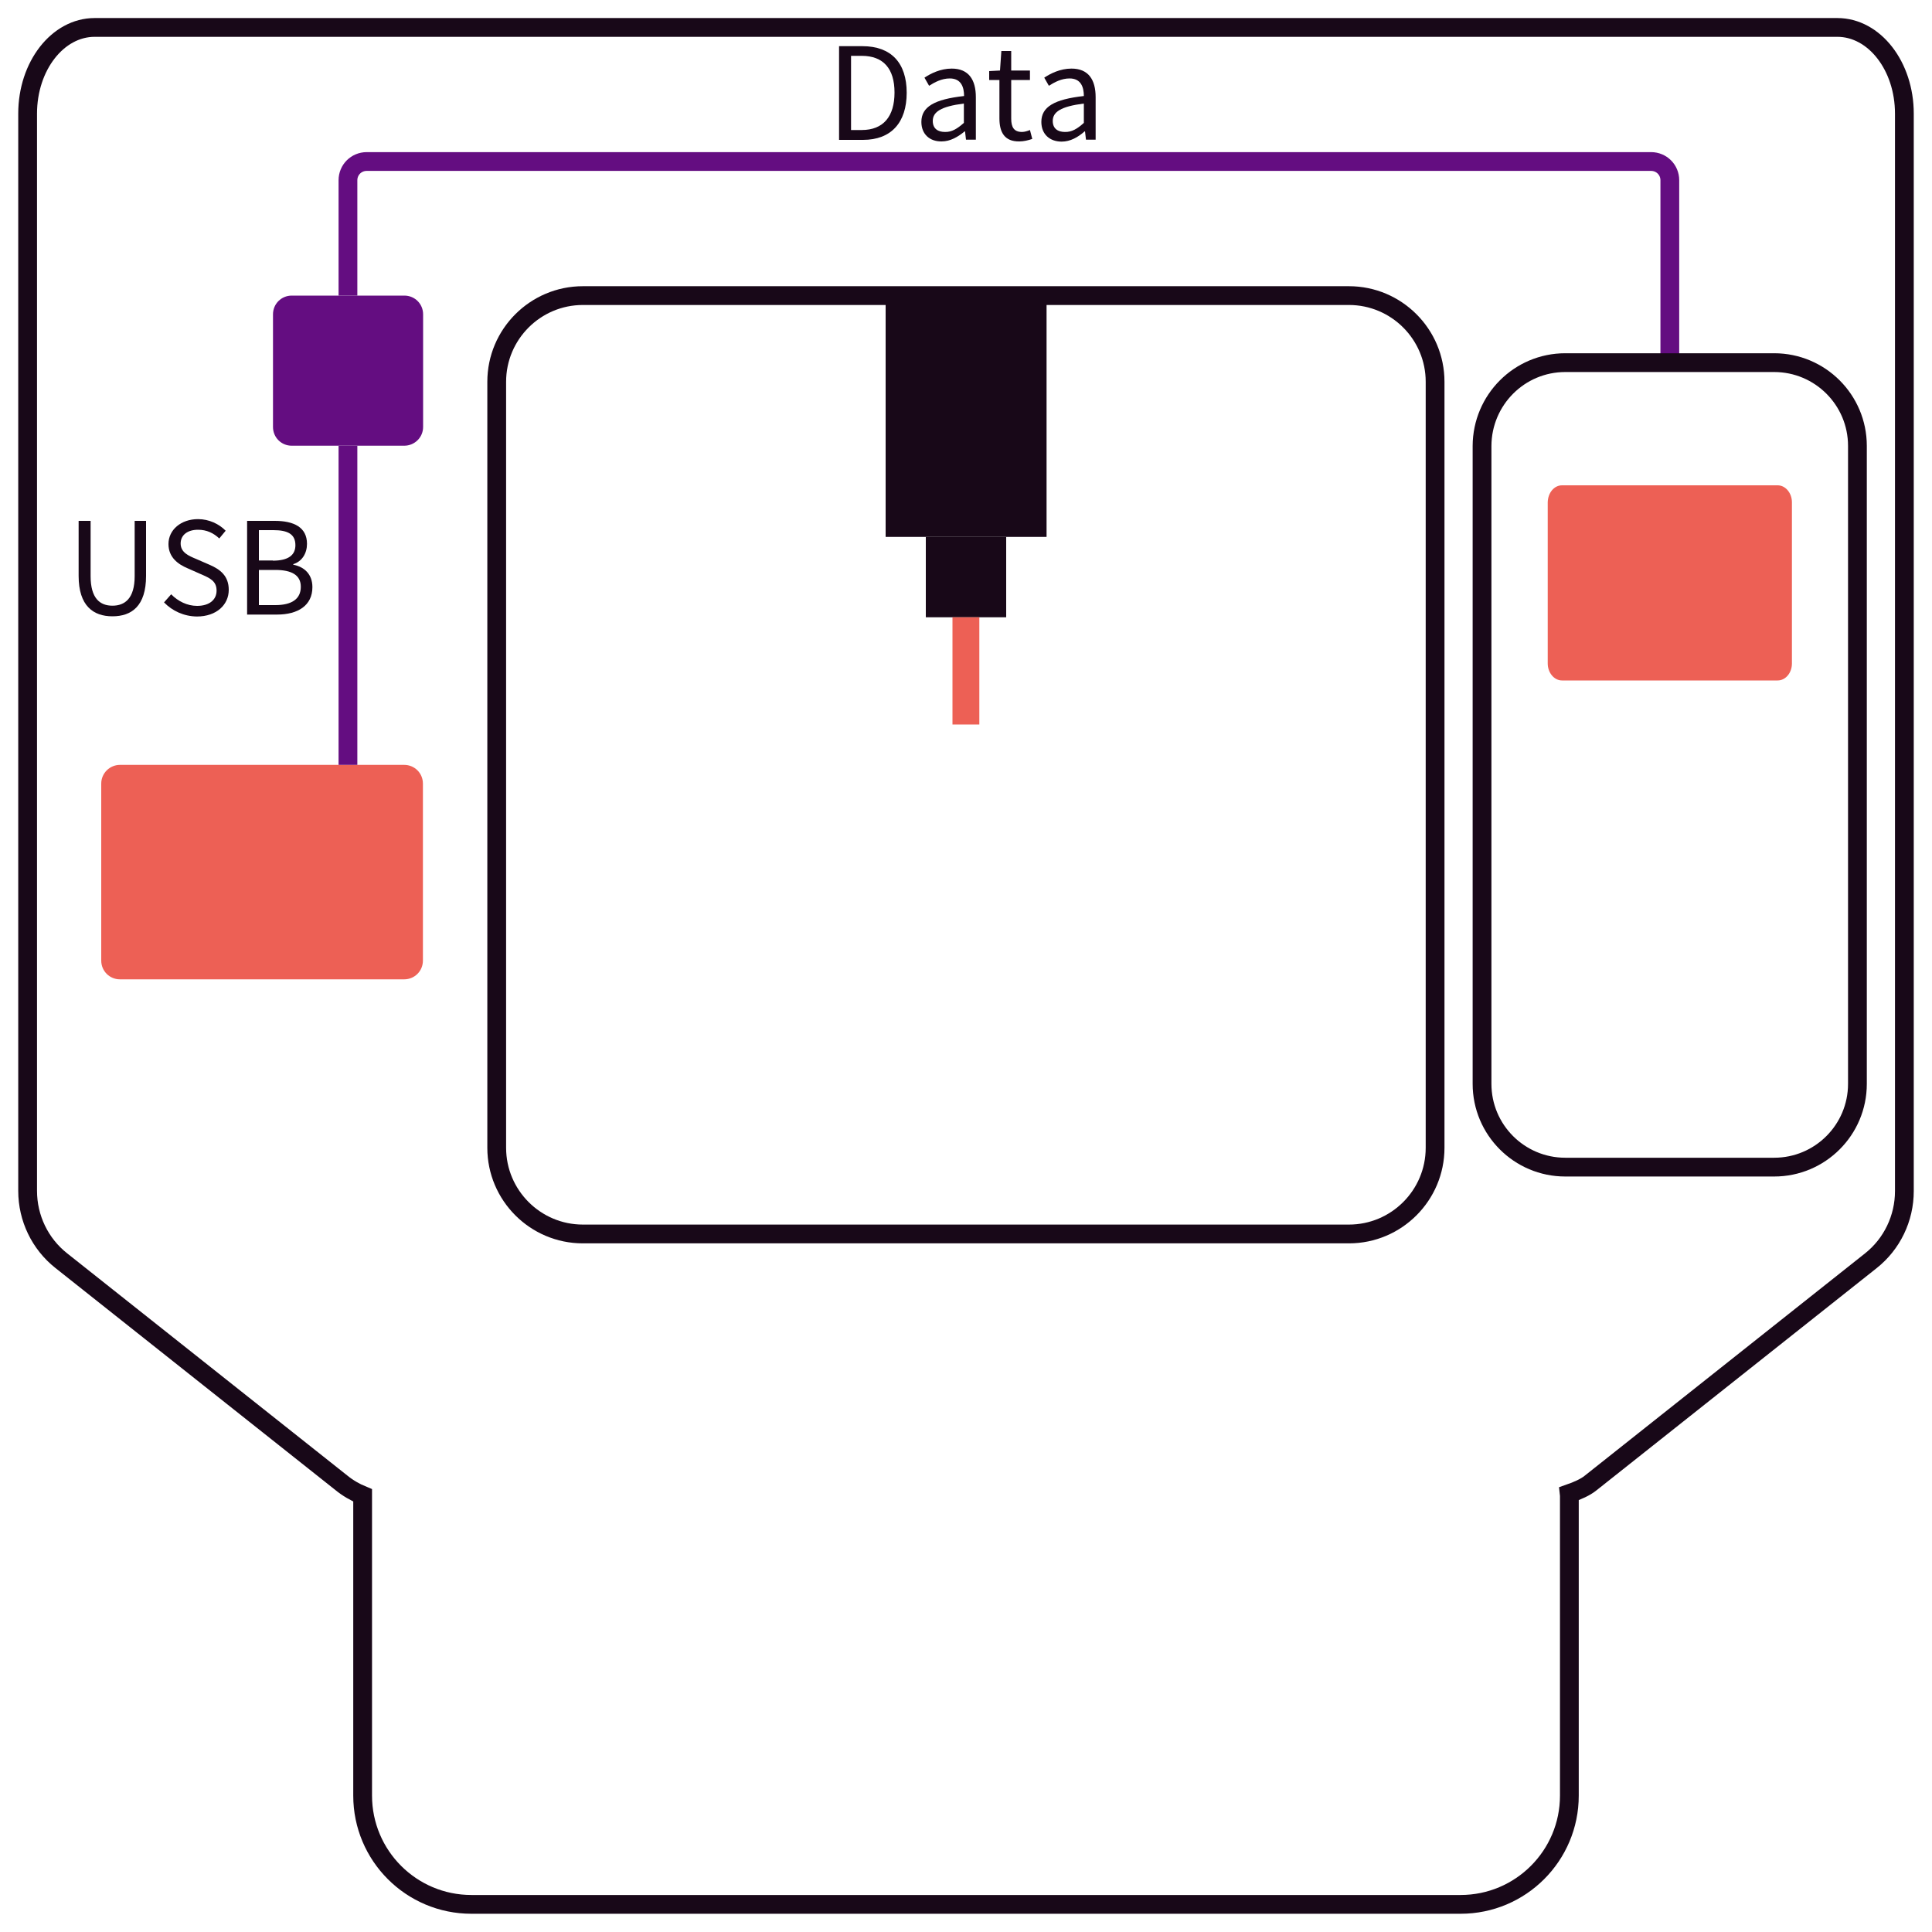 <?xml version="1.0" encoding="utf-8"?>
<!-- Generator: Adobe Illustrator 27.0.0, SVG Export Plug-In . SVG Version: 6.00 Build 0)  -->
<svg version="1.1" id="Layer_1" xmlns="http://www.w3.org/2000/svg" xmlns:xlink="http://www.w3.org/1999/xlink" x="0px" y="0px"
	 viewBox="0 0 100 100" style="enable-background:new 0 0 100 100;" xml:space="preserve">
<style type="text/css">
	.st0{fill:#180818;}
	.st1{fill:none;stroke:#180818;stroke-width:0.972;stroke-miterlimit:10;}
	.st2{fill:#ED6055;}
	.st3{fill:#640D81;}
	.st4{fill:none;stroke:#640D81;stroke-width:0.972;stroke-miterlimit:10;}
</style>
<g>
	<rect x="45.84" y="15.3" class="st0" width="8.33" height="12.49"/>
	<rect x="47.92" y="27.79" class="st0" width="4.16" height="4.16"/>
	<path class="st1" d="M81.23,77.4v15.54c0,3.11-2.52,5.63-5.63,5.63H24.4c-3.11,0-5.63-2.52-5.63-5.63l0-15.54
		c-0.39-0.16-0.77-0.38-1.1-0.65l-14.5-11.5c-1.1-0.87-1.74-2.2-1.74-3.61V5.88c0-2.46,1.55-4.46,3.47-4.46H95.1
		c1.92,0,3.47,2,3.47,4.46v55.77c0,1.41-0.64,2.74-1.74,3.61l-14.5,11.5c-0.27,0.22-0.68,0.4-1.11,0.55L81.23,77.4z"/>
	<path class="st1" d="M30.17,15.3h39.65c2.46,0,4.46,2,4.46,4.46v39.65c0,2.46-2,4.46-4.46,4.46H30.17c-2.46,0-4.46-2-4.46-4.46
		V19.76C25.71,17.3,27.71,15.3,30.17,15.3z"/>
	<path class="st2" d="M80.85,25.12h11.16c0.41,0,0.74,0.4,0.74,0.88v8.34c0,0.49-0.33,0.88-0.74,0.88H80.85
		c-0.41,0-0.74-0.4-0.74-0.88V26C80.12,25.51,80.44,25.12,80.85,25.12z"/>
	<path class="st2" d="M6.21,39.59h14.71c0.54,0,0.97,0.43,0.97,0.97v9.16c0,0.54-0.43,0.97-0.97,0.97H6.21
		c-0.54,0-0.97-0.43-0.97-0.97v-9.16C5.24,40.02,5.68,39.59,6.21,39.59z"/>
	<rect x="49.3" y="31.95" class="st2" width="1.39" height="5.55"/>
	<path class="st3" d="M20.92,23.07H15.1c-0.54,0-0.97-0.43-0.97-0.97v-5.83c0-0.54,0.43-0.97,0.97-0.97h5.83
		c0.54,0,0.97,0.43,0.97,0.97v5.83C21.9,22.64,21.46,23.07,20.92,23.07z"/>
	<line class="st4" x1="18.01" y1="23.07" x2="18.01" y2="39.59"/>
	<path class="st4" d="M86.43,18.77V9.33c0-0.54-0.43-0.97-0.97-0.97H18.98c-0.54,0-0.97,0.43-0.97,0.97v5.97"/>
	<g>
		<g>
			<path class="st0" d="M4.07,29.81v-2.85h0.62v2.86c0,1.16,0.49,1.53,1.13,1.53c0.64,0,1.15-0.37,1.15-1.53v-2.86h0.59v2.85
				c0,1.56-0.75,2.09-1.74,2.09S4.07,31.36,4.07,29.81z"/>
			<path class="st0" d="M8.49,31.18l0.37-0.42c0.35,0.36,0.83,0.6,1.34,0.6c0.64,0,1.01-0.32,1.01-0.79c0-0.5-0.35-0.65-0.81-0.85
				l-0.7-0.31c-0.45-0.19-0.98-0.54-0.98-1.25c0-0.74,0.65-1.29,1.53-1.29c0.57,0,1.09,0.25,1.43,0.6l-0.33,0.4
				c-0.3-0.28-0.65-0.45-1.1-0.45c-0.54,0-0.9,0.27-0.9,0.71c0,0.47,0.42,0.64,0.8,0.8l0.69,0.3c0.56,0.24,1,0.58,1,1.3
				c0,0.77-0.63,1.38-1.65,1.38C9.51,31.9,8.92,31.62,8.49,31.18z"/>
			<path class="st0" d="M12.78,26.96h1.44c0.99,0,1.67,0.33,1.67,1.19c0,0.48-0.25,0.91-0.71,1.05v0.03
				c0.58,0.11,0.99,0.5,0.99,1.16c0,0.95-0.75,1.42-1.83,1.42h-1.55V26.96z M14.12,29.02c0.82,0,1.17-0.3,1.17-0.8
				c0-0.57-0.39-0.78-1.14-0.78H13.4v1.57H14.12z M14.25,31.32c0.83,0,1.32-0.3,1.32-0.95c0-0.6-0.47-0.87-1.32-0.87H13.4v1.82
				H14.25z"/>
		</g>
	</g>
	<g>
		<g>
			<path class="st0" d="M43.43,2.39h1.21c1.49,0,2.29,0.87,2.29,2.41s-0.8,2.44-2.26,2.44h-1.24V2.39z M44.6,6.73
				c1.13,0,1.7-0.71,1.7-1.94c0-1.23-0.57-1.9-1.7-1.9h-0.55v3.84H44.6z"/>
			<path class="st0" d="M47.69,6.31c0-0.78,0.67-1.17,2.21-1.34c0-0.46-0.15-0.91-0.74-0.91c-0.42,0-0.79,0.2-1.07,0.38l-0.24-0.42
				c0.33-0.22,0.83-0.47,1.41-0.47c0.88,0,1.25,0.58,1.25,1.48v2.2H50l-0.05-0.43h-0.02c-0.34,0.28-0.74,0.52-1.19,0.52
				C48.14,7.33,47.69,6.96,47.69,6.31z M49.89,6.36v-1c-1.2,0.15-1.61,0.44-1.61,0.9c0,0.41,0.28,0.57,0.63,0.57
				C49.26,6.84,49.54,6.67,49.89,6.36z"/>
			<path class="st0" d="M51.73,6.13V4.14H51.2V3.68l0.56-0.03l0.07-1.01h0.51v1.01h0.97v0.49h-0.97v2c0,0.44,0.14,0.69,0.56,0.69
				c0.13,0,0.29-0.05,0.41-0.1l0.12,0.46c-0.2,0.07-0.44,0.13-0.67,0.13C51.99,7.33,51.73,6.84,51.73,6.13z"/>
			<path class="st0" d="M53.9,6.31c0-0.78,0.67-1.17,2.2-1.34c0-0.46-0.15-0.91-0.74-0.91c-0.42,0-0.79,0.2-1.07,0.38l-0.24-0.42
				c0.33-0.22,0.83-0.47,1.41-0.47c0.88,0,1.25,0.58,1.25,1.48v2.2h-0.5l-0.05-0.43h-0.02C55.8,7.1,55.4,7.33,54.95,7.33
				C54.35,7.33,53.9,6.96,53.9,6.31z M56.1,6.36v-1c-1.2,0.15-1.61,0.44-1.61,0.9c0,0.41,0.28,0.57,0.63,0.57
				C55.47,6.84,55.76,6.67,56.1,6.36z"/>
		</g>
	</g>
	<path class="st1" d="M81.02,18.77h10.81c2.38,0,4.31,1.93,4.31,4.31V56.1c0,2.38-1.93,4.31-4.31,4.31H81.02
		c-2.38,0-4.31-1.93-4.31-4.31V23.08C76.72,20.7,78.64,18.77,81.02,18.77z"/>
</g>
</svg>
